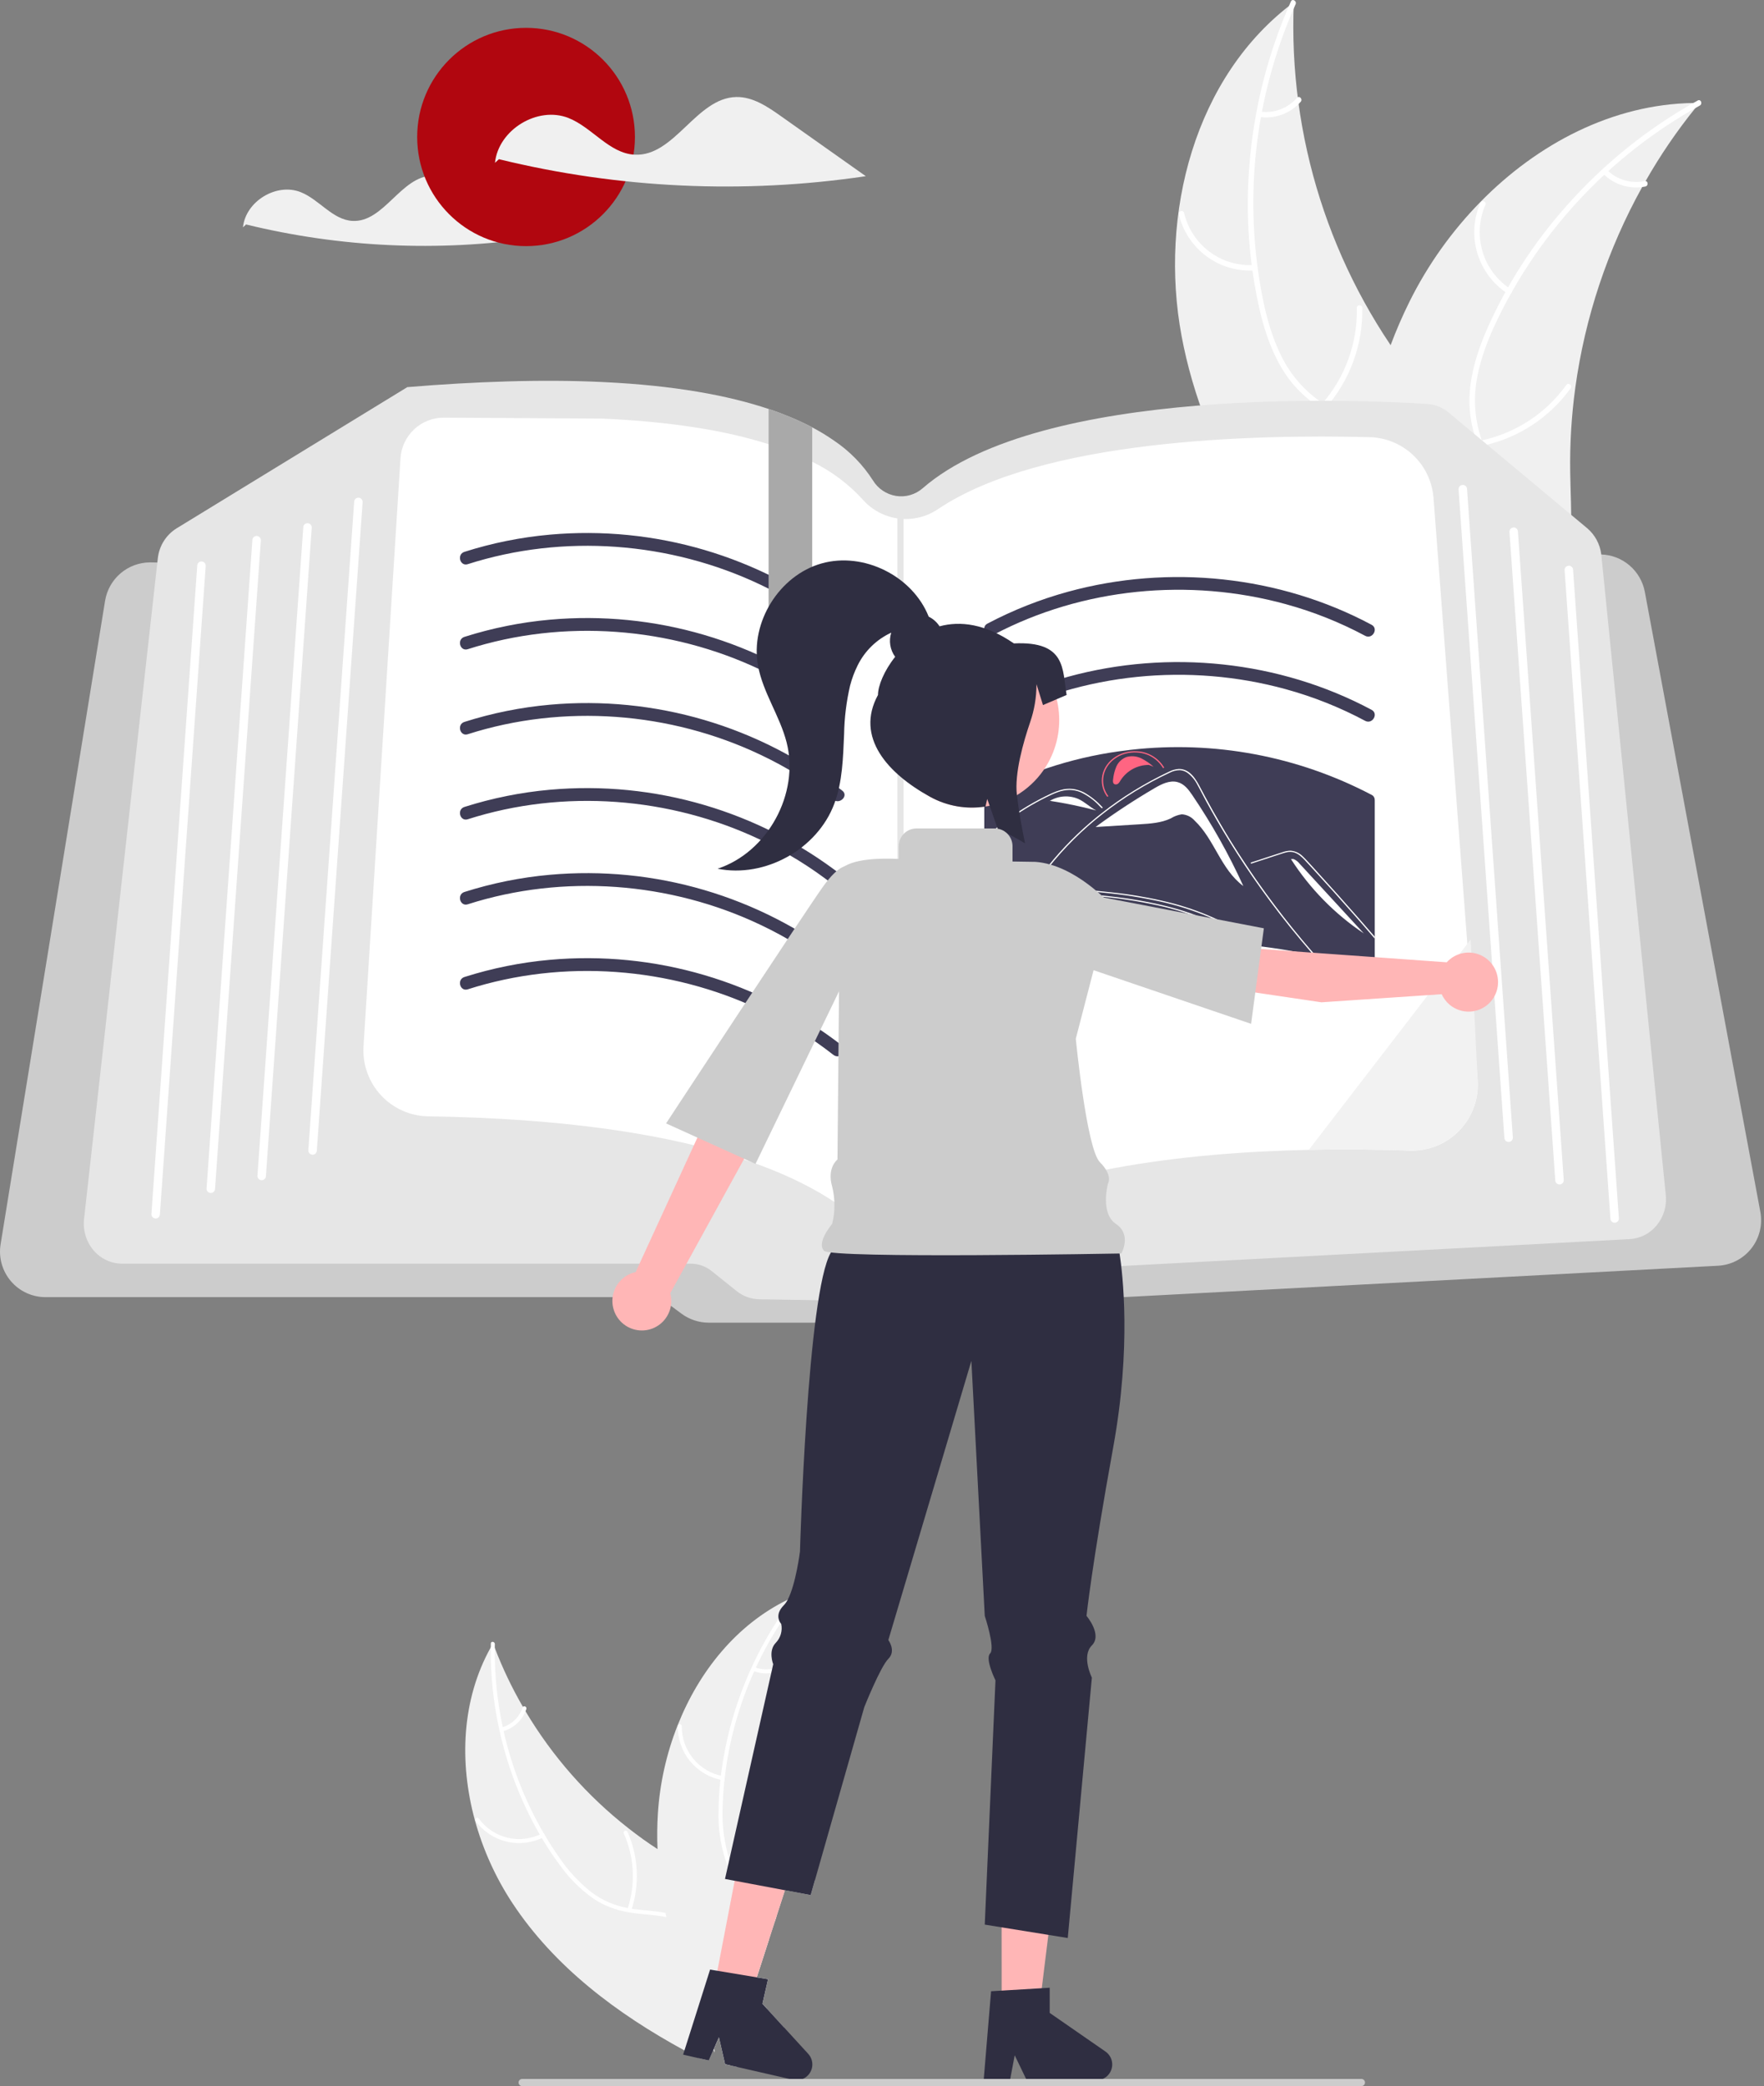 <svg width="285" height="337" viewBox="0 0 285 337" fill="none" xmlns="http://www.w3.org/2000/svg">
<rect x="0" y="0" width="285" height="337" fill="#808080" stroke="none"/>
<g clip-path="url(#clip0_25_2369)">
<path d="M124.086 319.732L123.181 323.699L123.399 323.936C123.351 324.058 123.302 324.179 123.244 324.3C122.764 325.388 122.214 326.444 121.599 327.462C120.787 328.815 119.877 330.119 118.934 331.399C118.416 332.107 117.884 332.81 117.352 333.509C117.337 333.532 117.321 333.555 117.303 333.577C117.309 333.552 117.317 333.527 117.328 333.504L117.153 333.465L116.152 329.11L115.847 329.799V329.804L115.354 330.943C115.392 331.152 115.431 331.356 115.48 331.559C115.475 331.554 115.475 331.545 115.47 331.54C115.465 331.535 115.465 331.535 115.465 331.53C115.402 331.394 115.334 331.263 115.272 331.128L114.517 332.864L112.988 332.515C112.185 332.098 111.382 331.676 110.584 331.239C99.679 325.309 89.583 317.739 82.785 307.435C80.084 303.33 78.041 298.825 76.733 294.085C74.155 284.668 74.6 274.534 79.293 266.12L79.293 266.118L79.294 266.117L79.296 266.116L79.297 266.115C79.413 265.902 79.534 265.689 79.66 265.475C79.752 265.718 79.839 265.96 79.936 266.203V266.208C81.197 269.5 82.72 272.687 84.488 275.736C84.624 275.974 84.759 276.211 84.904 276.444C89.225 283.714 94.855 290.117 101.508 295.327C101.526 295.344 101.545 295.36 101.566 295.375C101.589 295.394 101.613 295.412 101.639 295.428C103.119 296.592 104.649 297.687 106.23 298.711V298.716C107.463 299.521 108.731 300.282 110.018 301.005C112.761 302.537 115.746 304.011 118.31 305.849C120.801 307.629 122.901 309.748 124.018 312.585C124.105 312.813 124.188 313.04 124.26 313.268L122.267 319.432L124.086 319.732Z" fill="#F0F0F0"/>
<path d="M115.847 329.799V329.804L115.354 330.943C114.609 326.793 115.494 322.404 114.88 318.2C114.812 317.73 114.725 317.259 114.614 316.794C113.985 314.136 112.548 311.649 109.993 310.461C109.248 310.12 108.465 309.868 107.662 309.709C106.075 309.37 104.42 309.297 102.819 309.108C102.417 309.059 102.021 309.006 101.634 308.933C99.563 308.612 97.586 307.846 95.838 306.688C93.698 305.164 91.832 303.284 90.323 301.131C89.325 299.779 88.397 298.378 87.541 296.932C87.425 296.747 87.319 296.558 87.207 296.369C85.205 292.893 83.563 289.221 82.306 285.41C81.659 283.462 81.117 281.481 80.681 279.475C79.711 275.091 79.246 270.61 79.293 266.12C79.293 266.12 79.293 266.119 79.293 266.118C79.293 266.118 79.293 266.117 79.294 266.117C79.294 266.116 79.295 266.116 79.296 266.116C79.296 266.115 79.297 266.115 79.297 266.115C79.293 265.912 79.297 265.708 79.302 265.504C79.312 265.087 79.955 265.179 79.946 265.597C79.941 265.8 79.936 265.999 79.936 266.203V266.208C79.897 270.509 80.33 274.802 81.228 279.009C81.276 279.223 81.324 279.436 81.368 279.649C82.676 285.479 84.874 291.071 87.885 296.228C87.918 296.287 87.952 296.345 87.991 296.403C88.692 297.601 89.447 298.765 90.241 299.904C91.698 302.098 93.491 304.048 95.552 305.684C97.287 306.985 99.302 307.86 101.435 308.24C101.648 308.279 101.861 308.317 102.079 308.351C102.248 308.38 102.422 308.405 102.596 308.424C104.227 308.628 105.901 308.705 107.521 309.016C108.258 309.155 108.982 309.358 109.684 309.622C110.833 310.083 111.872 310.783 112.733 311.676C113.593 312.569 114.256 313.633 114.676 314.801C115.108 315.933 115.403 317.114 115.557 318.316C115.61 318.709 115.649 319.102 115.683 319.499V319.504C115.731 320.144 115.755 320.789 115.765 321.434C115.775 322.239 115.76 323.044 115.741 323.844C115.633 325.829 115.669 327.819 115.847 329.799Z" fill="white"/>
<path d="M87.816 296.796C85.973 297.734 83.856 297.986 81.845 297.505C79.834 297.023 78.059 295.842 76.837 294.17C76.591 293.831 77.105 293.431 77.352 293.771C78.487 295.33 80.14 296.431 82.014 296.875C83.888 297.319 85.858 297.077 87.57 296.193C87.942 296.001 88.186 296.605 87.816 296.796Z" fill="white"/>
<path d="M101.372 308.434C102.719 304.418 102.507 300.041 100.777 296.175C100.606 295.792 101.208 295.546 101.379 295.928C103.171 299.954 103.383 304.509 101.972 308.685C101.837 309.083 101.238 308.829 101.372 308.434Z" fill="white"/>
<path d="M81.04 279.069C81.829 278.855 82.552 278.448 83.145 277.884C83.738 277.321 84.182 276.618 84.437 275.84C84.567 275.441 85.166 275.695 85.037 276.092C84.751 276.95 84.26 277.725 83.606 278.349C82.952 278.974 82.156 279.428 81.287 279.672C81.207 279.702 81.118 279.701 81.039 279.668C80.961 279.634 80.897 279.573 80.862 279.495C80.83 279.415 80.831 279.325 80.864 279.245C80.897 279.166 80.96 279.102 81.04 279.069Z" fill="white"/>
<path d="M117.274 333.615C117.284 333.601 117.294 333.591 117.303 333.577C117.284 333.635 117.265 333.693 117.25 333.756L117.274 333.615Z" fill="#F0F0F0"/>
<path d="M131.657 303.764L130.98 306.14L126.819 305.359L125.441 309.622L125.204 310.354L124.26 313.268L122.267 319.432L124.086 319.732L123.181 323.699L123.399 323.936L123.467 324.009L123.917 324.504L126.655 327.501L119.166 333.926L117.966 333.649L117.352 333.509C117.337 333.532 117.321 333.555 117.303 333.576C117.309 333.552 117.317 333.527 117.328 333.504L117.153 333.465L116.152 329.11L115.847 329.799V329.804L115.354 330.943C115.392 331.152 115.431 331.356 115.48 331.559C115.475 331.554 115.475 331.545 115.47 331.54C115.465 331.535 115.465 331.535 115.465 331.53C115.402 331.394 115.334 331.263 115.272 331.128C114.314 329.125 113.399 327.093 112.553 325.037C110.466 320.085 108.829 314.955 107.662 309.709C107.613 309.481 107.56 309.253 107.521 309.02V309.016C106.812 305.623 106.38 302.179 106.23 298.716V298.711C106.152 296.816 106.172 294.917 106.288 293.023C106.594 288.129 107.666 283.313 109.466 278.752C109.476 278.728 109.485 278.709 109.495 278.684C112.945 269.985 119.016 262.44 127.269 258.42C127.613 258.245 127.966 258.08 128.319 257.925H128.329L128.334 257.92C128.556 257.823 128.774 257.731 128.996 257.634C128.924 257.886 128.846 258.139 128.779 258.396C127.802 261.784 127.104 265.246 126.689 268.748V268.753C126.65 269.02 126.616 269.296 126.587 269.568V269.573C125.675 278.02 126.334 286.563 128.532 294.769C128.537 294.793 128.547 294.813 128.551 294.837C129.372 297.883 130.41 300.867 131.657 303.764Z" fill="#F0F0F0"/>
<path d="M123.917 324.504C123.535 325.018 123.143 325.517 122.746 326.017C122.364 326.497 121.982 326.977 121.599 327.462C120.6 328.696 119.709 330.013 118.934 331.399C118.545 332.119 118.222 332.872 117.966 333.649L117.352 333.509C117.337 333.532 117.321 333.555 117.303 333.577C117.309 333.552 117.317 333.527 117.328 333.504C118.455 329.974 121.019 327.239 123.244 324.3C123.322 324.203 123.394 324.106 123.467 324.009L123.917 324.504Z" fill="white"/>
<path d="M129.156 257.906C129.03 258.066 128.9 258.231 128.779 258.396C127.835 259.622 126.944 260.888 126.103 262.192C124.607 264.494 123.278 266.9 122.127 269.393C122.035 269.587 121.943 269.786 121.856 269.985C119.392 275.432 117.786 281.23 117.095 287.17C117.086 287.228 117.081 287.282 117.076 287.34C116.916 288.727 116.813 290.119 116.766 291.515C116.612 294.145 116.872 296.783 117.536 299.332C117.632 299.667 117.739 299.996 117.855 300.316C118.146 301.101 118.51 301.856 118.943 302.571C119.255 303.093 119.601 303.594 119.979 304.07C120.206 304.36 120.443 304.647 120.695 304.923C120.84 305.083 120.99 305.243 121.14 305.403C121.266 305.524 121.387 305.65 121.512 305.772C122.819 307.042 124.26 308.22 125.441 309.622L125.204 310.354C124.067 308.909 122.601 307.711 121.28 306.45C120.451 305.669 119.696 304.812 119.026 303.89C118.939 303.764 118.847 303.638 118.764 303.507C118.316 302.851 117.929 302.154 117.608 301.427C117.444 301.063 117.294 300.69 117.158 300.302C116.368 297.795 116.008 295.171 116.094 292.543C116.11 290.86 116.21 289.178 116.394 287.505C116.413 287.287 116.438 287.073 116.467 286.855C116.957 282.872 117.852 278.95 119.137 275.149C120.764 270.328 123.001 265.735 125.794 261.484C126.592 260.267 127.439 259.079 128.334 257.92C128.45 257.76 128.571 257.605 128.697 257.445C128.953 257.115 129.413 257.576 129.156 257.906Z" fill="white"/>
<path d="M116.697 287.566C114.661 287.203 112.821 286.126 111.504 284.529C110.187 282.931 109.48 280.916 109.508 278.844C109.51 278.759 109.545 278.679 109.604 278.619C109.664 278.56 109.745 278.526 109.829 278.525C109.914 278.524 109.995 278.556 110.056 278.614C110.118 278.672 110.154 278.751 110.158 278.836C110.128 280.765 110.787 282.642 112.017 284.128C113.246 285.613 114.964 286.609 116.862 286.936C117.274 287.007 117.107 287.637 116.697 287.566Z" fill="white"/>
<path d="M120.53 305.039C124.018 302.646 126.477 299.023 127.418 294.892C127.511 294.483 128.14 294.649 128.047 295.058C127.06 299.354 124.493 303.119 120.858 305.602C120.511 305.838 120.185 305.274 120.53 305.039Z" fill="white"/>
<path d="M121.934 269.323C122.692 269.628 123.514 269.74 124.326 269.647C125.138 269.555 125.915 269.262 126.586 268.795C126.93 268.554 127.255 269.119 126.914 269.358C126.17 269.871 125.312 270.193 124.415 270.297C123.518 270.401 122.61 270.283 121.769 269.953C121.687 269.929 121.617 269.874 121.574 269.8C121.531 269.727 121.518 269.639 121.537 269.555C121.559 269.472 121.613 269.401 121.688 269.357C121.762 269.314 121.85 269.302 121.934 269.323Z" fill="white"/>
<path d="M190.901 54.275C187.238 34.626 193.005 12.273 209.033 0.379C208.124 22.097 214.909 43.438 228.187 60.624C233.332 67.234 239.741 74.048 239.542 82.429C239.418 87.644 236.604 92.501 232.896 96.161C229.188 99.821 224.621 102.46 220.108 105.058L219.405 106.153C206.176 91.196 194.564 73.924 190.901 54.275Z" fill="#F0F0F0"/>
<path d="M209.325 0.68C202.591 15.785 200.777 32.634 204.14 48.832C204.882 52.297 205.935 55.748 207.721 58.828C209.486 61.816 212.016 64.275 215.049 65.952C217.846 67.572 220.894 68.904 223.25 71.177C225.733 73.573 226.838 76.844 226.746 80.261C226.633 84.441 225.029 88.332 223.327 92.082C221.439 96.246 219.411 100.54 219.533 105.221C219.548 105.789 218.669 105.779 218.654 105.212C218.441 97.068 224.316 90.527 225.625 82.712C226.236 79.066 225.754 75.212 223.196 72.386C220.959 69.914 217.817 68.537 214.971 66.922C211.982 65.225 209.438 63.129 207.547 60.223C205.612 57.251 204.422 53.834 203.596 50.402C201.779 42.606 201.196 34.573 201.869 26.596C202.586 17.488 204.853 8.569 208.57 0.227C208.801 -0.289 209.554 0.167 209.325 0.68Z" fill="white"/>
<path d="M202.751 43.68C199.963 43.877 197.196 43.074 194.944 41.414C192.693 39.755 191.103 37.347 190.458 34.621C190.33 34.069 191.18 33.843 191.308 34.396C191.904 36.935 193.385 39.178 195.485 40.719C197.585 42.26 200.165 42.998 202.76 42.799C203.324 42.757 203.312 43.638 202.751 43.68Z" fill="white"/>
<path d="M213.523 65.318C217.308 61.028 219.34 55.466 219.215 49.741C219.202 49.173 220.081 49.183 220.094 49.75C220.213 55.708 218.086 61.492 214.138 65.947C213.761 66.371 213.148 65.74 213.523 65.318Z" fill="white"/>
<path d="M203.616 18.035C204.71 18.184 205.825 18.058 206.859 17.669C207.893 17.28 208.814 16.639 209.541 15.805C209.912 15.376 210.524 16.008 210.156 16.434C209.349 17.352 208.33 18.059 207.189 18.491C206.047 18.924 204.817 19.069 203.607 18.916C203.491 18.911 203.382 18.862 203.301 18.779C203.221 18.697 203.174 18.586 203.172 18.471C203.174 18.354 203.221 18.243 203.304 18.161C203.388 18.079 203.499 18.034 203.616 18.035Z" fill="white"/>
<path d="M274.577 16.632C274.353 16.906 274.129 17.181 273.907 17.462C270.913 21.168 268.224 25.111 265.868 29.253C265.681 29.571 265.496 29.895 265.318 30.217C259.746 40.257 256.083 51.246 254.514 62.627C253.893 67.156 253.618 71.725 253.689 76.296C253.788 82.609 254.397 89.446 252.466 95.251C252.272 95.859 252.039 96.455 251.771 97.034L220.793 106.927C220.711 106.914 220.631 106.908 220.549 106.896L219.33 107.347C219.31 107.112 219.295 106.867 219.274 106.632C219.262 106.495 219.257 106.356 219.245 106.22C219.239 106.128 219.233 106.036 219.222 105.954C219.22 105.923 219.219 105.893 219.219 105.869C219.208 105.787 219.207 105.709 219.199 105.634C219.106 104.266 219.021 102.897 218.95 101.522C218.948 101.515 218.948 101.515 218.953 101.506C218.421 91.04 218.757 80.437 220.687 70.222C220.745 69.915 220.801 69.6 220.873 69.288C221.768 64.689 223.038 60.17 224.668 55.778C225.568 53.376 226.589 51.021 227.727 48.722C230.678 42.788 234.542 37.357 239.177 32.627C248.419 23.198 260.566 16.837 273.582 16.637C273.915 16.632 274.242 16.63 274.577 16.632Z" fill="#F0F0F0"/>
<path d="M274.633 17.048C260.183 25.046 248.614 37.403 241.57 52.366C240.08 55.581 238.848 58.972 238.425 62.508C238.039 65.959 238.581 69.45 239.997 72.619C241.257 75.6 242.89 78.504 243.405 81.74C243.949 85.151 242.867 88.43 240.741 91.102C238.14 94.372 234.522 96.51 230.911 98.478C226.902 100.662 222.703 102.868 219.989 106.679C219.66 107.141 218.964 106.603 219.293 106.142C224.015 99.51 232.634 97.833 238.373 92.383C241.051 89.84 242.981 86.473 242.637 82.672C242.335 79.349 240.654 76.353 239.351 73.346C237.984 70.188 237.212 66.979 237.447 63.517C237.688 59.977 238.791 56.53 240.192 53.291C243.424 45.971 247.784 39.205 253.112 33.241C259.156 26.402 266.323 20.649 274.302 16.232C274.796 15.958 275.123 16.777 274.633 17.048Z" fill="white"/>
<path d="M243.555 47.414C241.211 45.889 239.484 43.578 238.683 40.894C237.882 38.21 238.058 35.328 239.181 32.763C239.41 32.245 240.225 32.577 239.995 33.096C238.945 35.483 238.781 38.168 239.532 40.665C240.283 43.163 241.9 45.309 244.092 46.716C244.567 47.023 244.028 47.719 243.555 47.414Z" fill="white"/>
<path d="M239.159 71.192C244.757 70.05 249.721 66.836 253.06 62.189C253.391 61.729 254.087 62.267 253.757 62.727C250.273 67.556 245.1 70.89 239.272 72.065C238.716 72.177 238.606 71.302 239.159 71.192Z" fill="white"/>
<path d="M259.65 27.46C260.434 28.24 261.399 28.812 262.459 29.125C263.518 29.439 264.639 29.483 265.72 29.255C266.274 29.137 266.383 30.011 265.833 30.129C264.637 30.375 263.4 30.324 262.228 29.981C261.057 29.637 259.988 29.011 259.113 28.158C259.024 28.084 258.966 27.979 258.951 27.865C258.937 27.75 258.966 27.634 259.033 27.54C259.105 27.448 259.21 27.388 259.325 27.373C259.441 27.358 259.557 27.389 259.65 27.46Z" fill="white"/>
<path d="M75.507 30.802C73.795 29.591 71.922 28.328 69.828 28.379C64.758 28.501 62.025 35.95 56.96 35.688C53.73 35.521 51.586 32.233 48.579 31.04C44.664 29.488 39.682 32.524 39.255 36.722L39.757 36.261C54.976 39.98 70.77 40.711 86.266 38.415C82.68 35.877 79.093 33.34 75.507 30.802Z" fill="#F0F0F0"/>
<path d="M84.993 39.763C94.708 39.763 102.584 31.868 102.584 22.13C102.584 12.392 94.708 4.497 84.993 4.497C75.277 4.497 67.401 12.392 67.401 22.13C67.401 31.868 75.277 39.763 84.993 39.763Z" fill="#B1060F"/>
<path d="M126.17 18.762C123.989 17.218 121.602 15.609 118.933 15.673C112.472 15.829 108.988 25.323 102.534 24.989C98.418 24.776 95.686 20.585 91.853 19.065C86.864 17.087 80.514 20.956 79.97 26.306L80.611 25.718C100.006 30.458 120.133 31.39 139.882 28.463C135.311 25.229 130.741 21.996 126.17 18.762Z" fill="#F0F0F0"/>
<path d="M284.408 195.769L265.739 95.576C265.42 93.925 264.55 92.431 263.273 91.34C261.995 90.249 260.386 89.625 258.708 89.571C258.557 89.567 258.406 89.567 258.255 89.571L245.538 90.028L244.169 90.079L237.822 90.307L236.453 90.354L232.37 90.502L150.047 93.465C149.923 93.471 149.795 93.471 149.671 93.468L131.224 93.081L124.397 92.94L124.179 92.937L119.14 92.829L75.235 91.915L63.594 91.669L57.854 91.551L56.479 91.521L49.934 91.387L48.562 91.356L41.866 91.219L40.494 91.188L33.137 91.034L31.983 91.01L25.421 90.872L24.385 90.852H24.234C22.492 90.859 20.808 91.483 19.481 92.614C18.154 93.745 17.268 95.31 16.981 97.032L0.097 201.001C-0.075 202.054 -0.016 203.132 0.27 204.16C0.555 205.188 1.06 206.141 1.75 206.954C2.439 207.768 3.297 208.421 4.263 208.868C5.23 209.316 6.282 209.548 7.346 209.548H104.309C105.737 209.552 107.125 210.011 108.275 210.859L110.113 212.225C111.38 213.159 112.911 213.666 114.484 213.671H171.628C172.593 213.673 173.549 213.483 174.441 213.113C175.333 212.742 176.143 212.198 176.824 211.512C177.988 210.345 179.541 209.652 181.185 209.565L277.571 204.474C278.616 204.419 279.638 204.141 280.567 203.659C281.496 203.176 282.312 202.5 282.96 201.676C283.607 200.851 284.071 199.898 284.321 198.879C284.571 197.86 284.6 196.8 284.408 195.769Z" fill="#CCCCCC"/>
<path d="M269.131 193.045L258.725 89.705C258.721 89.662 258.715 89.615 258.708 89.571C258.513 87.92 257.7 86.404 256.433 85.331L234.048 66.639C233.074 65.82 231.864 65.335 230.596 65.257C220.354 64.598 168.286 62.157 149.067 78.878C148.484 79.387 147.797 79.761 147.054 79.975C146.311 80.189 145.53 80.237 144.767 80.116C144.001 79.991 143.272 79.703 142.628 79.27C141.984 78.837 141.441 78.27 141.036 77.607C139.402 75.054 137.261 72.866 134.746 71.178C133.617 70.392 132.441 69.677 131.224 69.036C130.147 68.468 128.976 67.916 127.702 67.385C126.605 66.928 125.434 66.487 124.179 66.067C117.674 63.888 108.979 62.261 97.359 61.716C92.538 61.487 87.298 61.457 81.786 61.622C76.754 61.77 71.407 62.076 65.895 62.533L65.815 62.536L28.521 85.358C27.685 85.88 26.978 86.586 26.455 87.423C25.931 88.259 25.604 89.204 25.498 90.186L25.421 90.872L13.579 196.929C13.477 197.83 13.56 198.742 13.822 199.61C14.085 200.478 14.521 201.283 15.106 201.976C15.674 202.651 16.383 203.194 17.181 203.568C17.98 203.942 18.85 204.137 19.732 204.141H111.623C112.844 204.147 114.028 204.568 114.981 205.335L118.993 208.556C120.038 209.398 121.332 209.868 122.673 209.894L163.077 210.557H163.174C164.194 210.555 165.197 210.294 166.089 209.797L173.882 205.459C174.593 205.063 175.384 204.833 176.197 204.787L263.284 200.177C264.132 200.131 264.962 199.907 265.719 199.519C266.475 199.131 267.142 198.587 267.675 197.924C268.229 197.248 268.643 196.469 268.893 195.631C269.143 194.794 269.224 193.914 269.131 193.045Z" fill="#E6E6E6"/>
<path d="M238.733 174.409L237.514 158.324L232.371 90.504L231.607 80.471C231.414 77.836 230.248 75.368 228.338 73.547C226.427 71.726 223.909 70.684 221.273 70.623C202.43 70.138 168.309 70.991 151.565 82.236C149.703 83.505 147.444 84.052 145.209 83.776C142.974 83.499 140.916 82.418 139.417 80.733C137.1 78.184 134.319 76.102 131.222 74.599C128.956 73.46 126.6 72.509 124.178 71.757C117.091 69.488 108.147 68.109 97.347 67.621L71.716 67.471H71.673C69.897 67.472 68.189 68.152 66.895 69.37C65.601 70.589 64.819 72.256 64.706 74.032L63.594 91.668L58.732 169.012C58.641 170.452 58.843 171.897 59.326 173.257C59.809 174.617 60.562 175.865 61.541 176.924C62.52 177.983 63.703 178.832 65.019 179.419C66.335 180.007 67.756 180.319 69.196 180.339C112.219 180.979 131.014 190.081 139.209 197.597C140.952 199.2 143.178 200.174 145.535 200.365C147.892 200.557 150.246 199.955 152.223 198.654C167.099 188.888 191.83 186.173 211.515 185.751C217.543 185.625 223.097 185.707 227.751 185.872C229.247 185.926 230.737 185.663 232.125 185.1C233.512 184.536 234.765 183.686 235.802 182.604C236.838 181.522 237.635 180.232 238.14 178.82C238.646 177.408 238.848 175.905 238.733 174.409Z" fill="white"/>
<path d="M25.149 196.842C25.133 196.842 25.117 196.841 25.101 196.84C25.011 196.834 24.923 196.81 24.843 196.769C24.762 196.729 24.691 196.673 24.631 196.605C24.573 196.537 24.527 196.458 24.499 196.373C24.471 196.287 24.459 196.197 24.465 196.107L31.868 91.34C31.873 91.25 31.896 91.162 31.936 91.08C31.976 90.999 32.032 90.927 32.1 90.868C32.168 90.808 32.247 90.763 32.333 90.735C32.419 90.707 32.509 90.696 32.599 90.704C32.689 90.71 32.777 90.734 32.857 90.774C32.938 90.815 33.009 90.87 33.068 90.938C33.127 91.007 33.172 91.085 33.201 91.171C33.229 91.257 33.241 91.347 33.234 91.437L25.832 196.204C25.82 196.377 25.743 196.539 25.616 196.658C25.489 196.776 25.323 196.842 25.149 196.842Z" fill="white"/>
<path d="M34.057 192.721C34.041 192.721 34.025 192.72 34.009 192.719C33.919 192.713 33.831 192.689 33.751 192.649C33.67 192.608 33.599 192.552 33.54 192.484C33.481 192.416 33.436 192.337 33.407 192.252C33.379 192.166 33.367 192.076 33.374 191.986L40.776 87.219C40.781 87.129 40.804 87.041 40.844 86.959C40.884 86.878 40.94 86.806 41.008 86.747C41.076 86.687 41.155 86.642 41.241 86.614C41.327 86.586 41.417 86.575 41.507 86.583C41.597 86.589 41.685 86.613 41.765 86.653C41.846 86.694 41.917 86.749 41.976 86.817C42.035 86.885 42.08 86.965 42.109 87.05C42.137 87.136 42.149 87.226 42.142 87.316L34.74 192.083C34.728 192.256 34.651 192.418 34.524 192.537C34.398 192.655 34.231 192.721 34.057 192.721Z" fill="white"/>
<path d="M42.28 190.661C42.264 190.661 42.248 190.66 42.231 190.659C42.142 190.652 42.054 190.628 41.974 190.588C41.893 190.548 41.821 190.492 41.762 190.424C41.703 190.356 41.658 190.277 41.63 190.191C41.601 190.106 41.59 190.015 41.596 189.925L48.999 85.159C49.004 85.068 49.027 84.98 49.067 84.899C49.107 84.818 49.163 84.745 49.231 84.686C49.299 84.627 49.378 84.582 49.464 84.554C49.55 84.525 49.64 84.515 49.73 84.522C49.82 84.528 49.908 84.552 49.988 84.593C50.069 84.633 50.14 84.689 50.199 84.757C50.258 84.825 50.303 84.904 50.332 84.99C50.36 85.075 50.372 85.165 50.365 85.255L42.963 190.022C42.951 190.195 42.874 190.357 42.747 190.476C42.62 190.594 42.454 190.66 42.28 190.661Z" fill="white"/>
<path d="M50.503 186.54C50.487 186.54 50.47 186.539 50.454 186.538C50.365 186.531 50.277 186.507 50.197 186.467C50.116 186.427 50.044 186.371 49.985 186.303C49.926 186.235 49.881 186.156 49.853 186.07C49.824 185.985 49.813 185.894 49.819 185.804L57.222 81.038C57.227 80.948 57.25 80.859 57.29 80.778C57.33 80.697 57.386 80.624 57.454 80.565C57.522 80.506 57.601 80.461 57.687 80.433C57.773 80.404 57.863 80.394 57.953 80.401C58.043 80.408 58.13 80.431 58.211 80.472C58.291 80.512 58.363 80.568 58.422 80.636C58.481 80.704 58.526 80.783 58.555 80.869C58.583 80.954 58.594 81.044 58.588 81.134L51.186 185.901C51.174 186.074 51.096 186.237 50.97 186.355C50.843 186.474 50.676 186.539 50.503 186.54Z" fill="white"/>
<path d="M260.87 197.529C260.886 197.529 260.902 197.528 260.918 197.527C261.008 197.521 261.096 197.497 261.176 197.456C261.257 197.416 261.328 197.36 261.387 197.292C261.446 197.224 261.491 197.145 261.52 197.06C261.548 196.974 261.56 196.884 261.553 196.794L254.151 92.027C254.146 91.937 254.122 91.849 254.083 91.767C254.043 91.686 253.987 91.614 253.919 91.555C253.851 91.495 253.772 91.45 253.686 91.422C253.6 91.394 253.51 91.383 253.42 91.391C253.33 91.397 253.242 91.421 253.162 91.461C253.081 91.501 253.01 91.557 252.951 91.625C252.892 91.693 252.847 91.772 252.818 91.858C252.79 91.944 252.778 92.034 252.785 92.124L260.187 196.89C260.199 197.064 260.276 197.226 260.403 197.344C260.53 197.463 260.696 197.529 260.87 197.529Z" fill="white"/>
<path d="M251.961 191.347C251.978 191.347 251.994 191.347 252.01 191.345C252.1 191.339 252.188 191.315 252.268 191.275C252.349 191.235 252.42 191.179 252.479 191.111C252.538 191.043 252.583 190.964 252.612 190.878C252.64 190.793 252.652 190.702 252.645 190.612L245.243 85.846C245.238 85.755 245.214 85.667 245.175 85.586C245.135 85.505 245.079 85.432 245.011 85.373C244.943 85.314 244.864 85.269 244.778 85.24C244.692 85.212 244.601 85.202 244.511 85.209C244.422 85.215 244.334 85.239 244.254 85.28C244.173 85.32 244.101 85.376 244.042 85.444C243.983 85.512 243.938 85.591 243.91 85.676C243.881 85.762 243.87 85.852 243.876 85.942L251.279 190.709C251.291 190.882 251.368 191.044 251.495 191.163C251.621 191.281 251.788 191.347 251.961 191.347Z" fill="white"/>
<path d="M243.739 184.479C243.755 184.479 243.771 184.478 243.787 184.477C243.877 184.471 243.965 184.447 244.045 184.406C244.126 184.366 244.198 184.31 244.257 184.242C244.315 184.174 244.36 184.095 244.389 184.01C244.417 183.924 244.429 183.834 244.423 183.744L237.02 78.977C237.015 78.887 236.992 78.799 236.952 78.717C236.912 78.636 236.856 78.564 236.788 78.505C236.72 78.445 236.641 78.4 236.555 78.372C236.469 78.344 236.379 78.333 236.289 78.341C236.199 78.347 236.111 78.371 236.031 78.411C235.95 78.451 235.879 78.507 235.82 78.575C235.761 78.644 235.716 78.722 235.687 78.808C235.659 78.894 235.647 78.984 235.654 79.074L243.056 183.84C243.068 184.014 243.145 184.176 243.272 184.294C243.399 184.413 243.565 184.479 243.739 184.479Z" fill="white"/>
<path d="M75.575 91.138C91.021 86.198 108.253 87.506 122.885 94.465C127.06 96.44 131.003 98.874 134.642 101.722C135.671 102.532 137.136 101.084 136.096 100.265C122.656 89.817 105.769 84.853 88.827 86.372C84.141 86.792 79.513 87.724 75.028 89.151C73.773 89.552 74.309 91.542 75.575 91.138Z" fill="#3F3D56"/>
<path d="M160.568 102.522C174.928 94.956 192.125 93.306 207.739 97.601C212.19 98.822 216.492 100.537 220.565 102.713C221.731 103.337 222.771 101.559 221.602 100.933C206.721 92.974 188.858 91.142 172.607 95.579C168.074 96.819 163.689 98.55 159.53 100.743C158.359 101.36 159.397 103.139 160.568 102.522Z" fill="#3F3D56"/>
<path d="M160.568 116.259C174.928 108.693 192.125 107.043 207.739 111.338C212.19 112.559 216.492 114.274 220.565 116.449C221.731 117.073 222.771 115.295 221.602 114.67C206.721 106.711 188.858 104.879 172.607 109.316C168.074 110.555 163.689 112.287 159.53 114.479C158.359 115.097 159.397 116.876 160.568 116.259Z" fill="#3F3D56"/>
<path d="M222.105 129.258C222.116 129.082 222.073 128.906 221.983 128.753C221.893 128.601 221.759 128.479 221.599 128.404C209.677 122.147 196.161 119.61 182.789 121.118C182.705 121.125 182.628 121.138 182.537 121.145H182.534C182.451 121.152 182.37 121.164 182.289 121.182C174.335 122.099 166.619 124.483 159.531 128.213C159.376 128.305 159.248 128.436 159.159 128.593C159.071 128.75 159.024 128.927 159.024 129.107V154.733C159.027 154.89 159.065 155.045 159.136 155.186C159.207 155.327 159.309 155.449 159.435 155.545C159.56 155.64 159.706 155.705 159.86 155.736C160.014 155.766 160.174 155.761 160.326 155.721C160.641 155.63 160.956 155.543 161.278 155.459C168.445 153.515 175.802 152.361 183.218 152.019C183.376 152.012 183.533 152.006 183.698 151.999C189.738 151.739 195.79 151.957 201.796 152.651C201.922 152.658 202.047 152.672 202.172 152.692C202.48 152.725 202.796 152.762 203.104 152.803C203.229 152.816 203.346 152.83 203.46 152.85C204.661 153.001 205.852 153.172 207.046 153.357C208.77 153.633 210.495 153.94 212.219 154.279C212.326 154.299 212.437 154.326 212.548 154.346C215.315 154.897 218.07 155.536 220.81 156.242C220.963 156.282 221.123 156.286 221.277 156.255C221.432 156.223 221.577 156.157 221.702 156.062C221.828 155.966 221.93 155.843 222.001 155.702C222.071 155.561 222.11 155.405 222.112 155.247V129.299C222.113 129.285 222.111 129.271 222.105 129.258Z" fill="#3F3D56"/>
<path d="M184.4 122.515C183.647 122.145 182.784 122.069 181.978 122.302C181.622 122.436 181.296 122.639 181.019 122.9C180.742 123.161 180.52 123.475 180.365 123.823C180.085 124.49 179.906 125.195 179.834 125.915C179.791 126.198 179.788 126.555 180.072 126.687C180.175 126.725 180.287 126.733 180.394 126.712C180.502 126.691 180.601 126.64 180.682 126.566C180.829 126.421 180.95 126.252 181.04 126.067C181.533 125.298 182.211 124.666 183.012 124.229C183.813 123.793 184.711 123.566 185.623 123.569L186.382 123.872C185.785 123.333 185.118 122.877 184.4 122.515Z" fill="#FF6582"/>
<path d="M192.614 128.421C192.025 127.552 191.327 126.624 190.234 126.341C188.969 126.012 187.668 126.665 186.565 127.309C183.286 129.224 180.11 131.311 177.051 133.563L177.055 133.597L184.154 133.16C185.864 133.055 187.633 132.935 189.144 132.214C189.686 131.873 190.293 131.646 190.926 131.549C191.318 131.57 191.703 131.669 192.057 131.84C192.412 132.011 192.729 132.251 192.99 132.545C196.262 135.654 197.209 140.408 200.88 143.139C198.544 138.008 195.779 133.085 192.614 128.421Z" fill="white"/>
<path d="M183.699 151.999C183.534 152.005 183.377 152.012 183.219 152.019C182.075 151.607 180.903 151.243 179.718 150.927C178.95 150.721 178.169 150.536 177.388 150.378C176.504 150.185 175.613 150.034 174.722 149.904C173.026 149.656 171.317 149.512 169.604 149.471C169.591 149.472 169.577 149.471 169.565 149.467C169.553 149.463 169.541 149.456 169.531 149.448C169.522 149.439 169.514 149.428 169.509 149.416C169.503 149.404 169.501 149.391 169.501 149.378C169.501 149.365 169.503 149.352 169.509 149.34C169.514 149.328 169.522 149.318 169.531 149.309C169.541 149.3 169.553 149.294 169.565 149.29C169.577 149.286 169.591 149.284 169.604 149.286C169.823 149.286 170.042 149.292 170.254 149.306C171.972 149.37 173.683 149.537 175.38 149.808C176.264 149.952 177.148 150.124 178.025 150.316C178.82 150.494 179.615 150.694 180.396 150.913C181.513 151.229 182.614 151.591 183.699 151.999Z" fill="white"/>
<path d="M203.461 152.85C203.345 152.83 203.228 152.816 203.105 152.802C202.632 152.411 202.152 152.04 201.652 151.676C201.028 151.222 200.384 150.797 199.727 150.398C198.27 149.512 196.749 148.736 195.176 148.077C192.691 147.039 190.118 146.225 187.488 145.645C184.488 144.987 181.452 144.51 178.395 144.217C175.339 143.901 172.269 143.708 169.199 143.516C169.069 143.509 169.062 143.317 169.199 143.324C169.583 143.351 169.967 143.372 170.357 143.399C173.461 143.592 176.565 143.811 179.649 144.162C182.707 144.49 185.739 145.018 188.728 145.741C191.28 146.372 193.771 147.229 196.17 148.303C197.55 148.925 198.887 149.639 200.172 150.439C200.987 150.955 201.775 151.504 202.529 152.088C202.844 152.335 203.16 152.582 203.461 152.85Z" fill="white"/>
<path d="M202.173 152.692C202.048 152.672 201.922 152.658 201.796 152.651C201.652 152.534 201.501 152.424 201.351 152.314C200.296 151.558 199.195 150.867 198.055 150.247C197.019 149.683 195.955 149.172 194.868 148.715C192.384 147.675 189.81 146.861 187.18 146.284C184.18 145.625 181.144 145.148 178.087 144.856C175.031 144.54 171.961 144.347 168.891 144.155C168.761 144.141 168.761 143.956 168.891 143.963C169.282 143.99 169.665 144.011 170.049 144.038C173.153 144.23 176.257 144.45 179.341 144.801C182.398 145.129 185.431 145.657 188.42 146.38C190.972 147.009 193.463 147.867 195.862 148.942C196.766 149.354 197.65 149.801 198.514 150.288C199.794 150.993 201.017 151.797 202.173 152.692Z" fill="white"/>
<path d="M212.547 154.348C212.438 154.327 212.328 154.3 212.218 154.279C212.095 154.148 211.979 154.011 211.862 153.874C211.273 153.194 210.69 152.507 210.115 151.813C207.847 149.107 205.695 146.318 203.667 143.475C201.926 141.044 200.275 138.564 198.712 136.036C197.965 134.841 197.246 133.633 196.54 132.41C195.992 131.462 195.458 130.512 194.937 129.56C194.786 129.285 194.642 129.01 194.498 128.735C194.162 128.09 193.827 127.437 193.47 126.799C193.083 126.016 192.514 125.338 191.812 124.82C191.461 124.585 191.055 124.445 190.633 124.415C190.039 124.417 189.455 124.569 188.934 124.855C185.1 126.644 181.484 128.868 178.155 131.483C174.904 134.017 171.965 136.929 169.398 140.157C169.316 140.254 169.137 140.164 169.213 140.061C169.521 139.677 169.836 139.292 170.152 138.914C172.619 135.99 175.397 133.343 178.436 131.023C178.443 131.016 178.457 131.009 178.464 131.002C178.731 130.789 178.998 130.583 179.272 130.384C180.969 129.131 182.735 127.976 184.562 126.922C185.494 126.38 186.447 125.864 187.42 125.377C187.659 125.253 187.906 125.13 188.153 125.013C188.4 124.889 188.646 124.772 188.893 124.656C189.381 124.406 189.915 124.259 190.462 124.223C192.367 124.195 193.347 126.119 194.025 127.417C194.238 127.822 194.457 128.227 194.67 128.632C195.492 130.164 196.348 131.689 197.239 133.193C197.78 134.127 198.342 135.054 198.911 135.975C199.727 137.287 200.563 138.585 201.433 139.876L201.433 139.879L201.435 139.881L201.437 139.882L201.44 139.883C202.447 141.408 203.495 142.905 204.578 144.395C206.435 146.943 208.381 149.434 210.416 151.868C211.115 152.706 211.826 153.533 212.547 154.348Z" fill="white"/>
<path d="M222.113 151.319V151.635C221.435 150.838 220.743 150.048 220.057 149.258C219.77 148.928 219.482 148.599 219.194 148.269C217.974 146.882 216.748 145.499 215.514 144.121C214.274 142.747 213.034 141.373 211.78 140.006C211.478 139.677 211.177 139.347 210.868 139.017C210.622 138.74 210.354 138.483 210.067 138.248C209.777 138.007 209.445 137.823 209.087 137.705C208.675 137.591 208.24 137.586 207.826 137.692C207.353 137.802 206.901 137.973 206.442 138.118C205.969 138.276 205.503 138.427 205.03 138.578C204.085 138.887 203.146 139.196 202.2 139.505C202.188 139.51 202.176 139.512 202.163 139.512C202.151 139.512 202.138 139.509 202.127 139.504C202.115 139.499 202.105 139.491 202.096 139.482C202.088 139.473 202.081 139.462 202.077 139.45C202.071 139.437 202.069 139.423 202.07 139.409C202.07 139.395 202.074 139.381 202.081 139.369C202.087 139.356 202.096 139.345 202.108 139.337C202.119 139.328 202.132 139.323 202.145 139.32C202.378 139.244 202.618 139.169 202.858 139.093C203.811 138.777 204.756 138.468 205.709 138.159C206.181 138.001 206.654 137.85 207.127 137.699C207.566 137.532 208.029 137.439 208.498 137.424C209.263 137.479 209.981 137.817 210.512 138.372C210.807 138.647 211.074 138.935 211.341 139.23C211.656 139.574 211.972 139.917 212.287 140.261C213.555 141.648 214.813 143.04 216.062 144.437C217.316 145.838 218.559 147.241 219.79 148.647C219.879 148.75 219.968 148.853 220.057 148.956C220.75 149.739 221.428 150.529 222.113 151.319Z" fill="white"/>
<path d="M188.1 124.013L187.911 124.097C187.476 123.362 186.868 122.746 186.139 122.303C185.41 121.861 184.583 121.606 183.733 121.561C180.927 121.361 178.463 123.235 178.239 125.738C178.148 126.769 178.445 127.796 179.073 128.618L178.897 128.722C178.243 127.866 177.933 126.797 178.028 125.723C178.261 123.117 180.828 121.165 183.749 121.373C184.635 121.42 185.496 121.686 186.255 122.146C187.014 122.607 187.648 123.248 188.1 124.013Z" fill="#FF6582"/>
<path d="M174.238 129.077C173.502 128.756 172.7 128.616 171.898 128.667C171.097 128.718 170.32 128.959 169.63 129.371C172.148 129.759 174.644 130.278 177.107 130.928C176.087 130.395 175.289 129.56 174.238 129.077Z" fill="white"/>
<path d="M169.616 129.369L169.338 129.57C169.432 129.5 169.53 129.434 169.63 129.371L169.616 129.369Z" fill="white"/>
<path d="M209.96 139.514C209.701 139.179 209.356 138.922 208.962 138.77L208.573 138.784C211.631 143.554 215.638 147.641 220.343 150.789C216.882 147.031 213.421 143.272 209.96 139.514Z" fill="white"/>
<path d="M177.965 130.535C177.855 130.425 177.745 130.315 177.634 130.205C176.781 129.275 175.754 128.522 174.611 127.988C174.029 127.743 173.405 127.613 172.773 127.608C172.121 127.623 171.476 127.749 170.866 127.979C170.578 128.082 170.297 128.198 170.021 128.322C169.705 128.464 169.394 128.615 169.085 128.768C168.505 129.054 167.932 129.353 167.367 129.665C166.243 130.285 165.154 130.952 164.1 131.666C163.554 132.037 163.019 132.42 162.495 132.815C162.008 133.181 161.531 133.558 161.063 133.944C160.963 134.027 160.814 133.894 160.914 133.811C161.037 133.709 161.162 133.607 161.286 133.507C161.638 133.223 161.996 132.944 162.359 132.671C163.022 132.173 163.701 131.693 164.398 131.233C165.481 130.517 166.602 129.849 167.76 129.231C168.339 128.922 168.926 128.626 169.52 128.342C169.7 128.257 169.881 128.173 170.065 128.094C170.485 127.906 170.918 127.748 171.36 127.624C171.996 127.441 172.66 127.383 173.317 127.452C173.946 127.533 174.557 127.721 175.122 128.01C176.242 128.639 177.253 129.447 178.115 130.401C178.205 130.492 178.056 130.626 177.965 130.535Z" fill="white"/>
<path d="M75.575 104.874C91.021 99.935 108.253 101.243 122.885 108.201C127.06 110.177 131.003 112.611 134.642 115.459C135.671 116.269 137.136 114.821 136.096 114.002C122.656 103.554 105.769 98.59 88.827 100.109C84.141 100.529 79.513 101.461 75.028 102.887C73.773 103.289 74.309 105.279 75.575 104.874Z" fill="#3F3D56"/>
<path d="M75.575 118.611C91.021 113.672 108.253 114.979 122.885 121.938C127.06 123.913 131.003 126.347 134.642 129.196C135.671 130.006 137.136 128.557 136.096 127.739C122.656 117.29 105.769 112.327 88.827 113.845C84.141 114.266 79.513 115.198 75.028 116.624C73.773 117.026 74.309 119.016 75.575 118.611Z" fill="#3F3D56"/>
<path d="M75.575 132.348C91.021 127.408 108.253 128.716 122.885 135.675C127.06 137.65 131.003 140.084 134.642 142.933C135.671 143.742 137.136 142.294 136.096 141.476C122.656 131.027 105.769 126.063 88.827 127.582C84.141 128.002 79.513 128.934 75.028 130.361C73.773 130.762 74.309 132.752 75.575 132.348Z" fill="#3F3D56"/>
<path d="M75.575 146.084C91.021 141.145 108.253 142.453 122.885 149.411C127.06 151.387 131.003 153.821 134.642 156.669C135.671 157.479 137.136 156.031 136.096 155.212C122.656 144.764 105.769 139.8 88.827 141.319C84.141 141.739 79.513 142.671 75.028 144.098C73.773 144.499 74.309 146.489 75.575 146.084Z" fill="#3F3D56"/>
<path d="M75.575 159.821C91.021 154.882 108.253 156.19 122.885 163.148C127.06 165.123 131.003 167.558 134.642 170.406C135.671 171.216 137.136 169.768 136.096 168.949C122.656 158.5 105.769 153.537 88.827 155.056C84.141 155.476 79.513 156.408 75.028 157.834C73.773 158.236 74.309 160.226 75.575 159.821Z" fill="#3F3D56"/>
<path d="M131.224 69.036V107.537C131.224 108.192 130.083 108.74 128.544 108.888C128.275 108.915 127.993 108.929 127.702 108.929C126.854 108.945 126.011 108.807 125.212 108.522C125.064 108.464 124.921 108.396 124.783 108.317C124.401 108.092 124.179 107.826 124.179 107.537V66.067C125.434 66.487 126.605 66.928 127.702 67.385C128.976 67.916 130.147 68.468 131.224 69.036Z" fill="#A9A9A9"/>
<path d="M145.988 82.237H144.982V206.777H145.988V82.237Z" fill="#E6E6E6"/>
<path d="M235.806 182.599C234.769 183.681 233.515 184.532 232.127 185.096C230.739 185.66 229.248 185.925 227.751 185.872C223.097 185.707 217.543 185.625 211.515 185.751L211.482 185.722L237.606 151.778L238.733 174.409C238.846 175.903 238.644 177.405 238.14 178.816C237.635 180.227 236.84 181.516 235.806 182.599Z" fill="#F2F2F2"/>
<path d="M170.771 301.233L169.378 312.57L168.314 321.187L167.888 324.664H161.831V321.575L161.826 311.353V301.233H170.771Z" fill="#FFB6B6"/>
<path d="M128.537 300.045L126.82 305.359L125.441 309.622L125.204 310.354L124.26 313.268L122.267 319.432L121.275 322.501L115.765 321.434L115.325 321.352L115.683 319.5L115.901 318.37L118.31 305.849L118.702 303.832L118.765 303.507L118.944 302.571L119.756 298.348L125.629 299.482L126.307 299.613L128.537 300.045Z" fill="#FFB6B6"/>
<path d="M179.871 233.718C176.407 252.8 175.541 261.038 175.541 261.038C175.541 261.038 178.139 264.074 176.407 265.81C174.675 267.546 176.407 271.013 176.407 271.013L172.513 313.079L169.378 312.57L161.826 311.353L159.102 310.912L160.834 271.449C160.834 271.449 159.102 267.977 159.968 267.109C160.834 266.242 159.102 261.038 159.102 261.038L156.94 219.84L143.524 264.942C143.524 264.942 144.826 266.678 143.524 267.977C142.228 269.277 139.635 275.785 139.635 275.785L131.657 303.764L130.98 306.14L126.819 305.359L122.291 304.506L121.459 304.351L119.979 304.07L119.026 303.89L118.702 303.832L117.134 303.536L117.608 301.427L117.855 300.316L124.604 270.271L124.759 269.578L124.923 268.845C124.923 268.845 124.057 266.678 125.354 265.374C125.733 264.976 126.01 264.492 126.161 263.963C126.312 263.434 126.332 262.876 126.22 262.338C126.177 262.293 126.138 262.244 126.103 262.193C125.95 261.982 125.845 261.74 125.794 261.485C125.678 260.941 125.779 260.18 126.655 259.302C126.902 259.04 127.109 258.742 127.269 258.42C128.585 255.923 129.248 250.632 129.248 250.632C129.248 250.632 130.419 208.731 134.25 202.33C134.402 202.051 134.615 201.81 134.874 201.627C139.199 199.028 180.732 201.627 180.732 201.627C180.732 201.627 180.79 201.927 180.882 202.5C181.381 205.715 182.808 217.532 179.871 233.718Z" fill="#2F2E41"/>
<path d="M178.51 156.739L179.723 149.416L202.056 153.184L233.741 155.456C234.429 154.693 235.344 154.174 236.35 153.975C237.356 153.776 238.399 153.907 239.324 154.35C240.249 154.794 241.007 155.524 241.484 156.434C241.961 157.343 242.133 158.383 241.973 159.398C241.813 160.414 241.33 161.35 240.597 162.068C239.863 162.786 238.918 163.247 237.901 163.383C236.885 163.519 235.852 163.322 234.956 162.822C234.061 162.322 233.35 161.545 232.93 160.608L213.497 161.918L178.51 156.739Z" fill="#FFB6B6"/>
<path d="M161.816 151.67L163.393 145.134C163.393 145.134 171.956 143.554 178.726 145.065L204.195 149.964L202.134 165.396L161.816 151.67Z" fill="#CCCCCC"/>
<path d="M102.701 205.499L116.95 174.472L127.349 152.52L136.367 157.84L108.293 208.913C108.539 209.823 108.511 210.787 108.211 211.681C107.911 212.575 107.354 213.361 106.609 213.937C105.864 214.514 104.965 214.857 104.026 214.921C103.087 214.986 102.15 214.77 101.333 214.301C100.517 213.832 99.857 213.131 99.438 212.286C99.019 211.441 98.859 210.491 98.979 209.555C99.099 208.619 99.493 207.74 100.111 207.029C100.73 206.317 101.545 205.806 102.453 205.559C102.535 205.536 102.618 205.517 102.701 205.499Z" fill="#FFB6B6"/>
<path d="M143.795 143.115L136.879 139.934C136.879 139.934 135.652 139.507 133.008 143.178C130.363 146.848 107.614 181.481 107.614 181.481L122.06 188.027L143.795 143.115Z" fill="#CCCCCC"/>
<path d="M178.599 331.414L169.596 325.178V321.109L168.314 321.187L161.831 321.575L160.123 321.677L158.943 335.846L158.928 336.045H163.181L163.219 335.846L163.94 332.02L165.783 335.846L165.88 336.045H177.162C177.501 336.044 177.836 335.976 178.149 335.846C178.568 335.669 178.931 335.382 179.201 335.015C179.471 334.649 179.638 334.217 179.684 333.763C179.73 333.31 179.654 332.853 179.463 332.44C179.272 332.026 178.973 331.672 178.599 331.414Z" fill="#2F2E41"/>
<path d="M130.578 331.787L126.655 327.501L123.917 324.504L123.467 324.009L123.399 323.936L123.181 323.699L124.086 319.732L122.267 319.432L115.9 318.37L115.557 318.316L114.88 318.2L114.725 318.176L112.553 325.037L110.584 331.239L110.371 331.918L112.988 332.515L114.517 332.864L115.272 331.128L115.354 330.943L115.847 329.804V329.799L116.152 329.11L117.153 333.465L117.328 333.504L117.352 333.509L117.966 333.649L119.166 333.926L127.555 335.846L128.15 335.982C128.805 336.128 129.492 336.009 130.06 335.65C130.628 335.291 131.032 334.722 131.183 334.066C131.274 333.666 131.267 333.249 131.161 332.852C131.056 332.455 130.856 332.089 130.578 331.787Z" fill="#2F2E41"/>
<path d="M169.407 123.109C168.428 124.909 167.07 126.473 165.427 127.692C163.783 128.912 161.894 129.757 159.891 130.169C159.668 130.218 159.446 130.257 159.218 130.291C156.075 130.783 152.859 130.195 150.092 128.622C147.324 127.049 145.17 124.584 143.978 121.628C142.786 118.671 142.628 115.398 143.528 112.34C144.429 109.282 146.335 106.619 148.937 104.785C151.539 102.95 154.684 102.053 157.86 102.238C161.035 102.423 164.055 103.68 166.428 105.804C168.801 107.928 170.386 110.794 170.927 113.936C171.468 117.078 170.932 120.311 169.407 123.109Z" fill="#FFB6B6"/>
<path d="M163.805 103.941C159.194 100.762 155.134 100.278 151.799 101.18C151.367 100.509 150.761 99.97 150.046 99.619C147.444 93.05 139.529 89.104 132.736 91.022C125.899 92.952 121.182 100.543 122.468 107.545C123.265 111.885 125.99 115.644 127.086 119.918C129.208 128.192 124.032 137.67 115.935 140.337C123.602 141.88 132.04 137.186 134.791 129.849C136.127 126.285 136.207 122.394 136.377 118.591C136.422 115.966 136.743 113.353 137.334 110.796C137.628 109.648 138.043 108.536 138.572 107.476C139.725 105.148 141.639 103.287 143.995 102.202C143.784 102.857 143.732 103.552 143.841 104.23C143.951 104.909 144.221 105.552 144.627 106.106C142.829 108.363 141.851 110.804 141.851 112.267C138.116 119.109 143.457 124.986 150.283 128.729C153.006 130.23 156.149 130.78 159.218 130.291L159.504 129.069L159.891 130.17L161.182 133.86C162.673 134.582 164.15 135.374 165.614 136.236C165.058 133.617 164.608 131.004 164.298 128.448C163.869 124.97 165.364 119.792 166.442 116.643C167.11 114.702 167.454 112.664 167.457 110.611V110.521L168.507 113.901L172.329 112.267C171.618 108.179 172.329 103.538 163.805 103.941Z" fill="#2F2E41"/>
<path d="M134.44 197.725C134.943 195.732 134.943 193.646 134.44 191.653C133.575 188.618 135.306 187.317 135.306 187.317L135.738 140.482C137.566 138.649 142.463 138.62 145.203 138.762V136.7C145.203 135.94 145.504 135.212 146.04 134.675C146.576 134.138 147.303 133.836 148.06 133.836H160.73C161.488 133.836 162.214 134.138 162.75 134.675C163.286 135.212 163.587 135.94 163.587 136.7V139.172L167.303 139.23C173.774 139.714 179.436 146.119 179.436 146.119L173.811 167.802C173.811 167.802 175.542 185.582 177.705 187.75C179.869 189.919 179.003 191.22 179.003 191.22C179.003 191.22 177.705 195.99 180.301 197.725C182.897 199.459 181.166 202.495 181.166 202.495C181.166 202.495 134.44 203.362 133.142 202.061C131.844 200.76 134.44 197.725 134.44 197.725Z" fill="#CCCCCC"/>
<path d="M220.533 336.423C220.533 336.499 220.519 336.574 220.49 336.644C220.461 336.714 220.419 336.778 220.365 336.832C220.312 336.885 220.248 336.928 220.178 336.957C220.108 336.986 220.033 337 219.958 337H84.358C84.205 337 84.059 336.939 83.951 336.831C83.843 336.723 83.782 336.576 83.782 336.423C83.782 336.27 83.843 336.123 83.951 336.015C84.059 335.907 84.205 335.846 84.358 335.846H219.958C220.033 335.846 220.108 335.861 220.178 335.889C220.248 335.918 220.312 335.961 220.365 336.014C220.419 336.068 220.461 336.132 220.49 336.202C220.519 336.272 220.533 336.347 220.533 336.423Z" fill="#CCCCCC"/>
</g>
<defs>
<clipPath id="clip0_25_2369">
<rect width="284.533" height="337" fill="white"/>
</clipPath>
</defs>
</svg>
